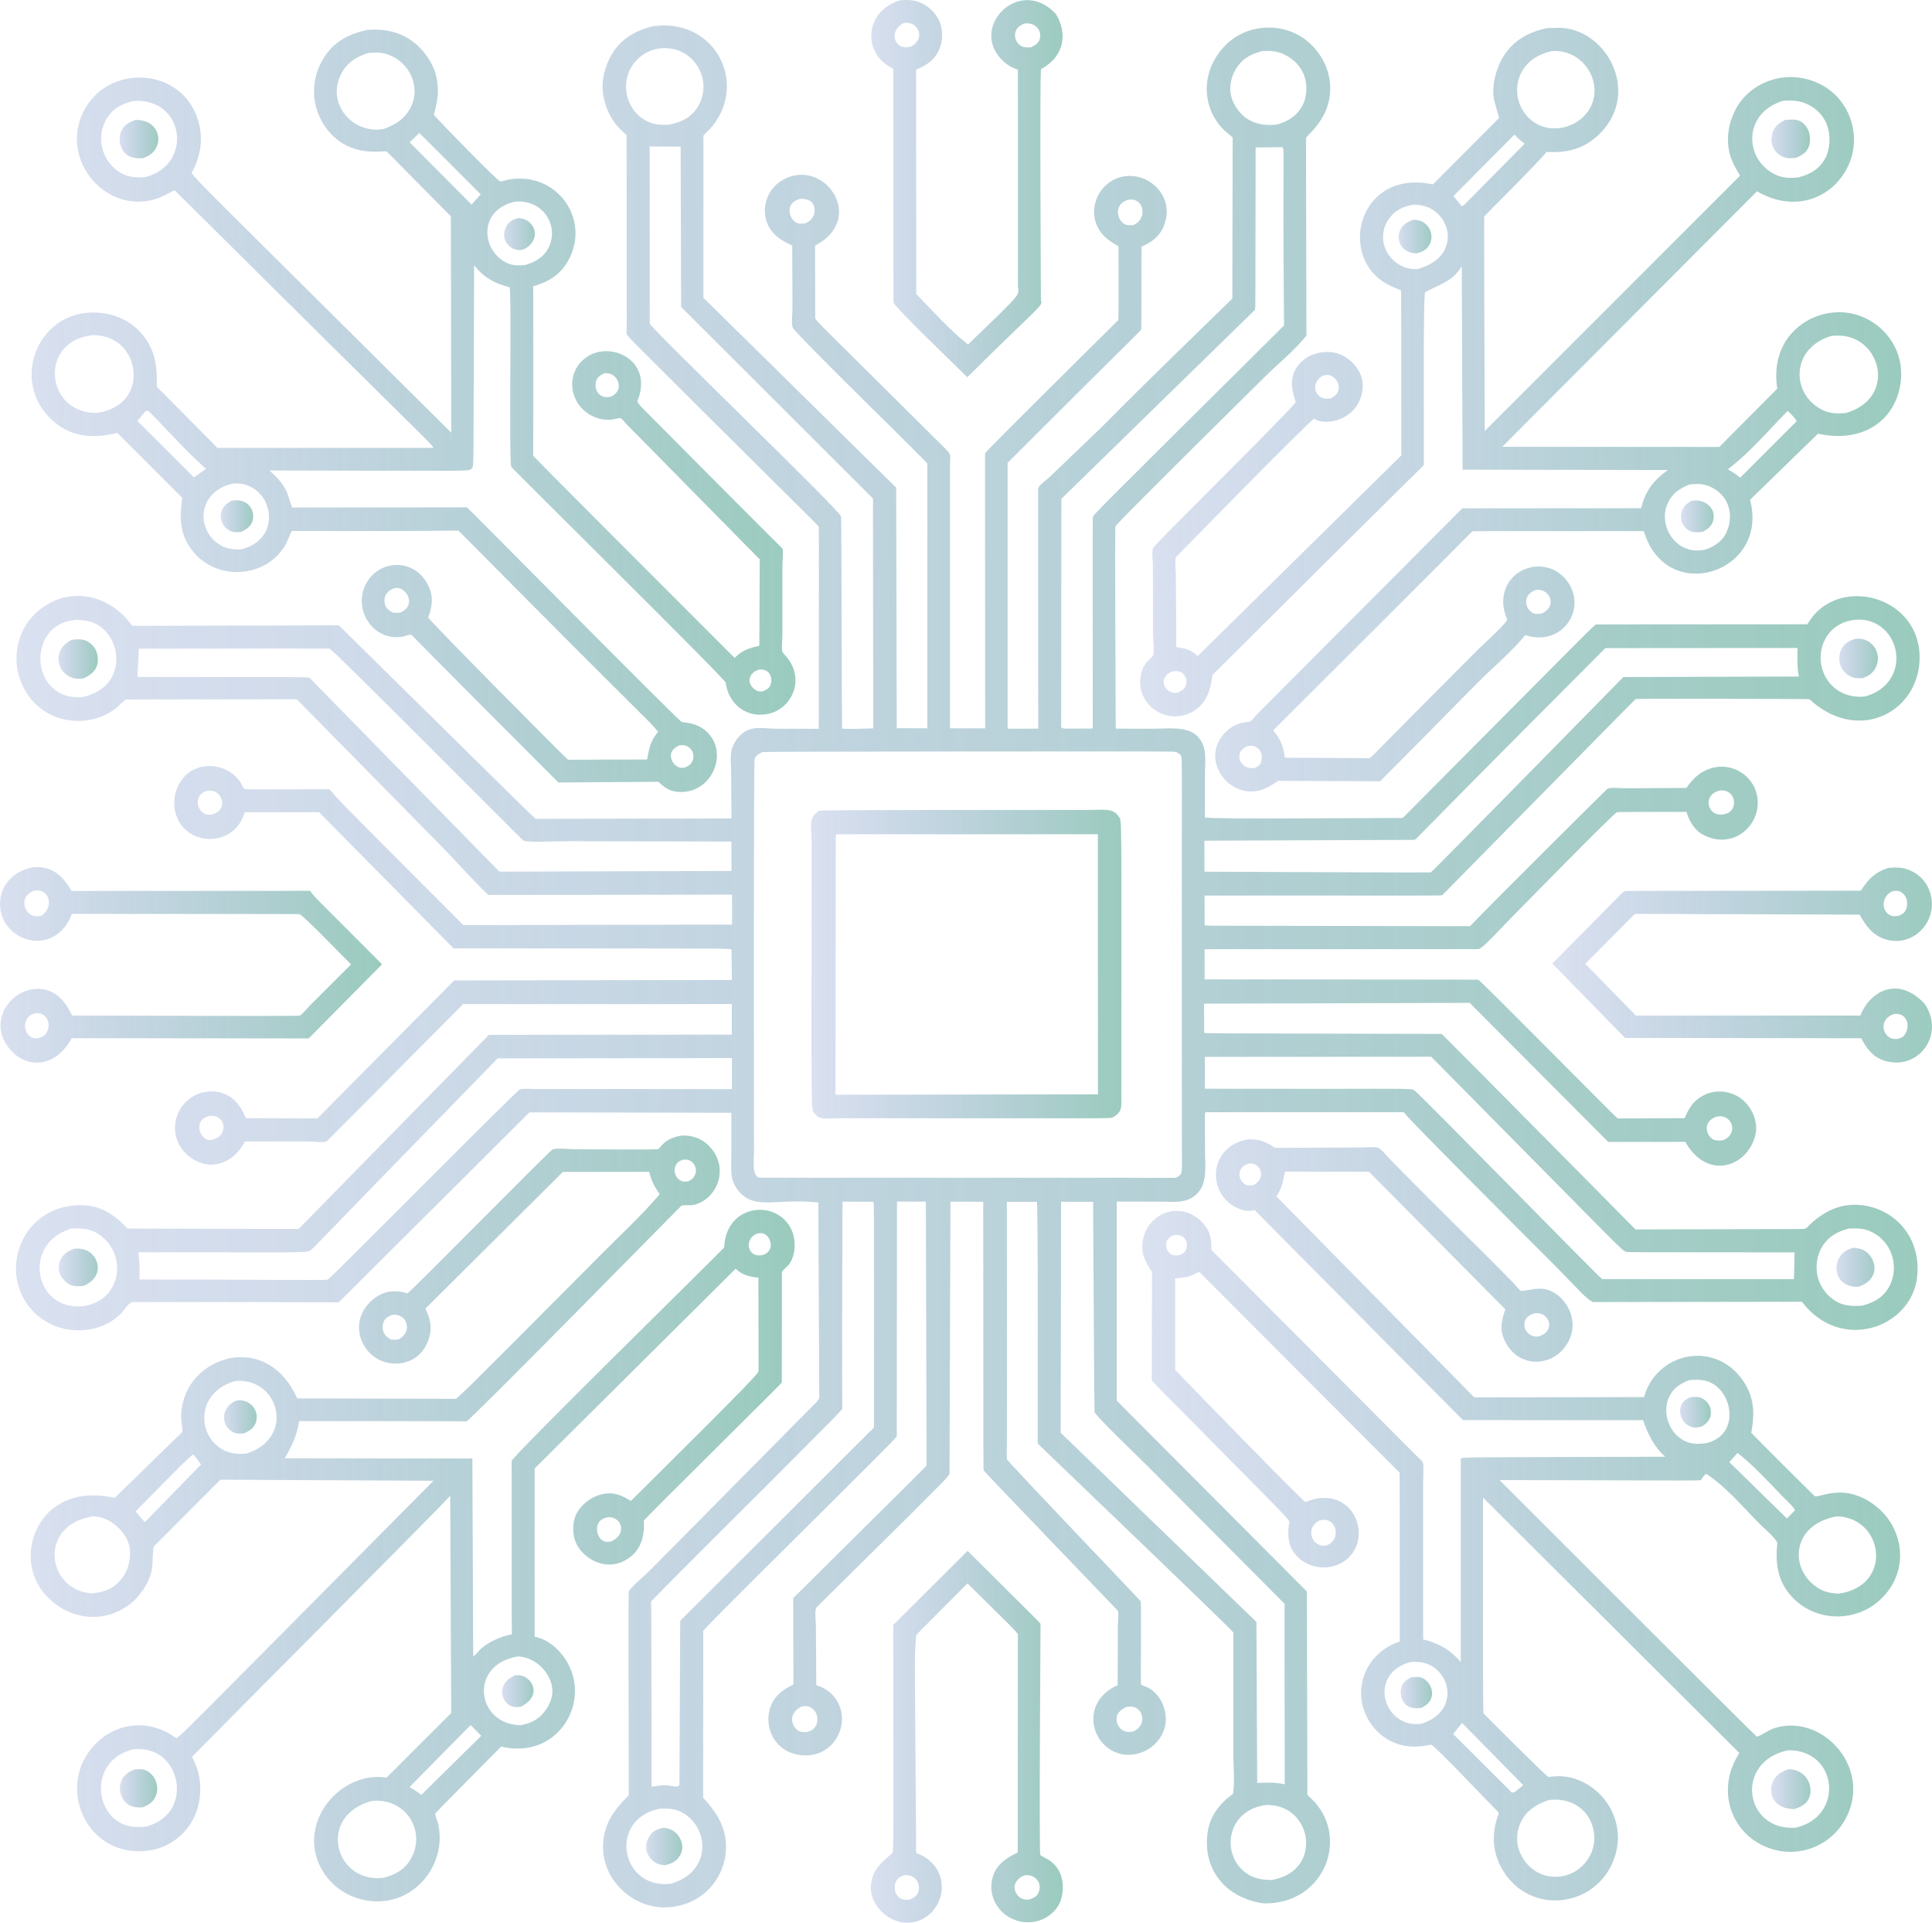<?xml version='1.0' encoding='utf-8'?>

<svg xmlns="http://www.w3.org/2000/svg" version="1.1" viewBox="0 0 5e3 4975.2" fill="url(#myGradient)">  <path d="m2311.9 178.08c0 0.368 0.025 602.76 0.412 604.37 2.794 11.629 132.34 135.96 191.13 193.64 181.62-180.55 198.05-185.57 190.46-198.31-0.072-12.027-3.445-585.97 0.278-599.01 56.986-30.409 71.093-87.704 38.877-141.95-97.781-106.34-237.53 45.49-127.17 129.23 8.456 6.421 18.441 10.779 28.391 14.315 0.271 543.49 0.303 439.45 0.025 555.34-0.128 32.846 23.337 8.965-129.08 155.76-48.604-38.058-90.856-86.534-133.92-130.69l-0.466-580.53c27.746-11.445 49.046-25.459 60.857-54.685 8.536-21.129 8.705-50.649-0.799-71.418-10.064-21.994-30.902-41.561-53.964-49.317-15.572-5.238-30.123-5.294-46.217-4.393-80.071 23.046-96.477 107.08-50.564 155.16 9.27 9.707 20.049 16.257 31.751 22.484zm340.26-117.22c27.255-3.306 45.84 17.839 38.247 41.174-3.707 11.379-12.754 15.75-22.917 20.506-7.092 0.097-15.707 0.778-22.322-2.223-23.097-10.478-28.083-49.41 6.992-59.457zm-315.93 0c33.452-12.032 65.148 35.415 21.275 59.823-5.786 1.194-11.434 1.976-17.369 1.532-23.611-1.766-40.246-39.336-3.905-61.355z"/> <path d="m4812.4 3118c-84.892-7.009-133.27 59.156-139.47 60.867-7.383 2.042 22.617 1.438-440.26 2.387-0.379-0.383-497.61-503.02-501.48-505.85-650.96-1.505-608.98-1.144-614.92-3.002l-0.1-75.258 687.39-2.069 358.55 359.77 199.59-0.144c56.69 101.38 160.71 64.809 180.93-16.759 11.03-44.511-19.752-98.276-68.197-110.44-24.485-6.149-49.706-3.32-71.308 9.876-23.146 14.128-32.883 32.168-43.498 56.053-187.54 0.217-170.8 1.488-173.56 0.203-5.032-2.345-352.29-355.28-360.03-358.14-2.276-0.842 33.096-0.663-708.49-1.221l-0.074-78.087c763.43-0.304 706.85 0.152 710.02-0.64 11.086-2.779 61.134-58.008 72.127-69.07 30.093-30.282 277.43-283.33 285.21-284.86 4.705-0.928 174.48-0.835 179.64-0.844 7.936 24.895 20.964 47.894 44.227 59.805 87.542 44.838 166.37-43.844 132.14-121.86-19.12-43.574-76.058-71.649-130.04-43.77-19.314 9.97-34.094 26.411-46.525 43.924l-156.24 0.918c-11.156 0.035-38.416-3.226-48.281 1.32-0.719 0.332-292.47 289.65-355.34 355.48-729.79-1.425-681.86-0.426-686.87-3.007l-0.268-76.261c650.08 0.095 607.47 0.477 615.25-0.918 533.78-541.51 497.73-505.78 501.16-507.43 3.891-1.87 445.66-0.541 448.75 0.362 1.935 0.566 7.638 6.531 9.4 8.01 125.92 105.76 278.12 20.102 276.16-118.82-2.238-147.82-184.51-203.32-270.64-110.34-7.623 8.223-13.861 17.9-20.104 27.185-582.62 0.53-543.55 0.11-545.75 0.749-7.379 2.137 22.64-26.454-501.27 500.46-61.661-0.074-501.86 3.757-512.14-1.419l0.348-117.6c0.046-33.042 6.373-65.067-19.25-92.226-25.91-27.463-80.911-19.622-115.22-19.687l-96.469-0.139c0.129-46.113-2.829-519.39-0.645-523.84 4.869-9.96 388.28-388.23 388.68-388.63 34.709-34.104 75.104-66.703 105.49-104.59-1.302-526.21-1.346-509.67-0.318-512.26 3.522-8.912 61.888-49.564 62.008-126.98 0.065-43.329-18.992-84.571-49.865-114.36-62.999-60.789-165.38-56.184-222.42 3.292-68.445 71.37-57.274 166.97-1.295 219.59l21.027 18.164-0.858 416.7c-460.33 447.49-196.52 198.06-470.91 459.84-7.131 6.754-27.036 21.275-31.101 29.383-1.078 2.151-0.665-39.35-0.357 623.69l-79.179 0.089-0.01-688.17c375.04-374.8 341.44-337.19 345.29-345.38 1.411-3.003 0.673 6.52 1.24-213.85 26.758-11.1 48.112-27.665 58.52-55.328 32.941-87.561-63.866-157.58-135.87-114.69-43.6 25.966-60.716 85.941-29.299 131.13 11.771 16.922 29.389 27.989 46.991 38.009 0.015 8.321 0.737 182.15-0.412 190.93-25.042 25.017-342.58 338.31-344.8 344.8-0.221 0.645-0.179-33.155 0.179 711.76l-91.015-0.303c-0.178-634.56-0.175-505.31-0.089-675.53-0.245-35.281 7.135-28.901-17.072-52.991-343.21-341.12-320.87-317.25-331.63-332.01l-0.417-188.55c134.88-69.048 23.49-230.34-83.611-169.83-45.884 25.935-58.73 84.228-33.776 125.01 13.404 21.905 35.388 34.372 58.256 44.569l0.705 163.52c0.035 12.203-3.28 37.007 0.134 48.024 4.799 15.493 346.15 346.05 348.69 352.88 0.431 1.161 0.265-32.568 0.139 685l-79.124-0.308-1.429-622.45-498.98-491.31c0.279-446.3-0.177-418.48 0.015-419.01 1.365-3.745 12.546-13.043 15.697-16.469 98.068-106.6 26.313-271.92-121.28-269.16l-23.181 1.556c-43.116 9.982-81.874 30.784-105.88 69.252-21.91 35.106-32.148 78.205-22.714 119.05 15.104 65.405 56.028 88.847 58.634 94.737 0.163 0.367 0.087 144.22 0.323 494.3 0.026 23.882-6.832 15.607 24.257 46.966 206.05 206.61 472.25 468.74 472.75 470.79 0.611 2.497 0.275 230.67 0.01 523.37l-110.16-0.273c-19.88-0.228-45.22-4.218-64.425 0.487-24.854 6.087-45.805 31.726-51.13 55.174-3.96 17.469-1.032 41.537-0.903 59.487l0.62 117.05c-250.48 0.47-506.3 1.192-506.67 1.082-2.233-0.663-56.083-53.894-509.46-500.78l-534.55 1.389c-63.34-87.425-163.23-97.414-232.46-47.344-77.51 56.064-87.136 160.83-33.12 232.25 54.009 71.425 157.16 79.439 223.23 28.351l24.91-22.754 443.02-0.581c201.97 204.76 116.43 117.93 380.04 385.79 15.816 16.243 109.77 118.51 117.1 120.55 1.07 0.298 629.14-0.714 629.53-0.715l0.075 77.427-695.59 1.34c-329.44-330.42-267.37-267.63-331.91-334.48-2.749-2.987-12.238-15.87-15.295-16.982-2.65-0.967-215.91 1.689-219.22-0.531-2.814-1.886-8.972-15.419-11.493-19.052-33.904-48.884-104.62-52.414-140.68-16.595-40.963 40.672-38.978 108.1 2.322 143.03 48.785 41.254 131.21 23.26 150.34-47.502l193.01 0.104c2.502 2.996-24.104-24.099 347.62 352.14 761.86 0.667 702.89-0.199 719.51 3.156l0.745 78.678-718.45 1.176-354.1 356.97-185.23-0.531c-11.732-28.974-27.495-51.563-56.926-63.572-20.67-8.427-49.061-7.067-69.214 1.811-49.344 21.723-72.373 80.508-46.659 129.85 12.079 23.181 36.902 42.778 61.949 49.478 38.457 10.28 83.665-8.959 108.58-57.239l159.55-0.129c13.553 0.045 39.408 3.717 51.815 0.193 0.367-0.104 224.04-225.49 353.27-355.52l695.38-0.079-0.035 79.114-628.59 0.432-492.6 502.43-442.63-1.117c-30.846-33.185-66.377-58.515-113.58-60.292-163.53-6.158-226.05 179.35-129.03 276.45 64.154 64.197 170.26 60.213 225.05 4.273 7.351-7.504 21.36-30.019 30.545-30.272 563.01 0.033 530.84 1.138 532.82 0.586 2.184-0.609-32.494 33.258 494.25-491.41l522.76 1.032-0.129 111.14c0.07 37.552-5.723 65.947 23.186 96.285 40.974 43.02 93.94 13.934 201.89 24.64 2.092 453.42 1.762 361.25 1.901 473.36 0 41.62 7.036 29.401-23.771 60.525l-413.91 418.12c-10.168 10.377-52.058 45.682-55.17 55.225-0.623 1.917 0.027 349.76 0.223 527.04-38.768 38.237-66.187 75.537-66.47 132.5-0.449 88.832 78.165 158.66 160.46 157.41 95.253-1.506 159.97-76.697 157.68-161.58-1.345-50.108-26.367-86.539-59.046-122.25 0.068-138.65 0.039-431.06 0.189-431.5 3.462-10.309 497.95-494.33 500.89-503.53 0.137-0.427 0.595-607.24 0.596-607.65l74.698 0.184c1.851 731.65 2.212 680.96 1.31 682.82-1.802 3.719 16.656-15.312-344.52 343.15l0.382 223.78c-26.411 12.362-47.612 27.533-58.504 55.75-18.143 46.987 3.759 105.78 57.383 122.49 59.807 18.629 111.51-14.753 124.37-67.989 10.635-44.012-12.401-93.702-63.993-108.74l-0.958-150.89c-0.065-11.985-3.191-36.808 0.278-47.735 0.953-3.005-9.741 8.26 238.25-236.97 98.87-99.202 98.348-97.809 107.43-111.08-0.289-3.874-0.379 50.907 2.238-704.54l84.797 0.377c0.563 743.66-0.191 691.86 1.901 695.86 2.43 4.634 346.68 362.37 346.69 362.38 2.873 7.235-0.149 31.741-0.189 40.44l-0.491 152.17c-94.063 41.803-72.788 150.54-0.417 175.57 47.024 16.256 107.94-10.652 122.62-67.76 8.945-34.825-7.127-80.711-41.84-100.58-3.538-2.025-18.422-7.082-19.95-9.166-0.957-1.302 1.21-211.41-0.7-215.18-1.434-2.822-342.72-358.96-346.49-367.88-0.633-1.5 0.96 43.962 0.025-665.66l77.695-0.059c3.875 16.025 1.427 623.65 2.342 625.38 1.331 2.516 503.55 482.11 506.16 489.11 0.139 0.371-0.041 193.3-0.055 315.58 0.015 32.654 4.104 70.42-1.082 102.15-31.741 22.208-57.507 54.416-64.45 93.526-16.906 95.199 40.3 175.25 144.17 189.62 159.17 2.911 223.62-173.77 124.35-269.95l-11.334-10.61-1.38-526.52-492.01-493.81-0.015-515.12 112.79 0.184c38.208 0 68.623 5.716 95.59-21.28 26.456-26.471 20.208-69.552 20.173-103.75-0.232-105.57-1.574-99.361 1.29-106.42l512.79-0.129c14.753 20.925 314.16 319.49 387.94 393.37 81.556 83.687 84.821 89.187 101.78 97.977l540.77-0.744c101.05 132.92 282.61 67.097 298.09-62.564 12.372-104.04-58.653-180.47-148.96-187.91zm-370.66-228.45c5.568-0.819 11.473-1.782 17.017-0.372 30.003 7.612 34.45 48.526 0.377 61.259-6.839 1.126-15.618 1.255-22.332-0.735-17.935-5.329-35.677-44.808 4.938-60.152zm6.987-843.65c33.502-5.685 45.804 26.421 35.22 45.999-5.107 9.454-12.393 12.665-22.332 15.275-6.725 0.63-14.963 1.007-21.345-1.613-22.743-9.325-29.416-48.444 8.457-59.661zm280.27-401.09c27.452-40.835 84.579-51.706 124.11-31.92 76.779 38.45 77.553 162.46-27.746 189.57-97.282 8.246-140.24-92.343-96.359-157.65zm-1068.6 528.44c15.107-10.846-57.758 57.027 494.25-496.18l497.38-0.343c-0.113 25.027-1.69 49.944 3.548 73.919-486.72 1.725-452.35 0.688-454.78 1.712-0.367 0.155-493.63 503.56-498.05 505.09-2.188 0.76-381.92-1.027-585.66-1.812l-0.134-80.181 543.44-2.204zm-764.26-1638c4.307-9.797 12.024-13.841 21.428-17.831 5.841-0.973 11.677-1.851 17.503-0.268 28.166 7.648 30.432 52.292-1.98 65.234-5.424 0.511-12.015 0.987-17.369-0.427-16.392-4.332-28.261-26.956-19.583-46.708zm-814.14 43.11c-5.717 0.407-11.995 1.012-17.523-0.819-15.497-5.144-26.427-27.41-18.481-45.075 5.062-11.256 14.759-14.198 25.483-18.481 14.632 1.126 28.782 2.737 34.232 17.082 6.732 17.741-0.196 39.545-23.712 47.294zm-1869.4 1225.7c-28.256 0.754-50.346-2.402-73.082-21.111-45.372-37.324-44.303-108.82-10.187-147.59 18.906-21.493 41.721-29.026 69.245-31.339 19.664 1.032 36.51 2.878 53.977 12.789 64.493 36.604 77.058 161.99-39.952 187.25zm1079.7 451.43-491.21-501.66c-14.271-2.11 18.387-1.667-445.42-2.238l3.849-73c251.52-0.427 492.48-0.554 493.12-0.352 11.397 3.632 495.07 492.56 502.21 497.08 8.188 5.181 94.677 1.335 109.64 1.315l428.44 0.993 0.199 76.042-600.83 1.826zm-743.69-147.81c-6.308 0.903-14.352 0.635-20.069-2.521-21.526-11.896-26.223-50.444 8.809-59.229 5.96-0.203 13.146-0.01 18.66 2.417 22.431 9.876 30.914 49.662-7.399 59.333zm26.079 823.72c-5.315 10.337-13.632 14.01-24.104 17.727-5.494 1.117-11.672 1.34-16.863-1.236-13.46-6.68-23.711-27.192-14.173-45.463 5.31-10.164 15.052-12.923 25.414-15.334 29.128-0.406 39.816 24.695 29.726 44.306zm-287.99 406.05c-40.856 62.01-153.21 59.965-179.2-24.813-7.805-24.193-6.351-52.639 4.956-75.586 15.351-31.146 39.898-47.19 71.673-58.023 23.818-0.755 46.443-0.784 67.527 12.247 53.689 33.176 65.669 99.693 35.039 146.17zm1100.6-519.35c-10.868 0.099-32.599-2.154-42.019 1.017-8.908 2.995-487.54 487.29-497.12 492.06-4.92 2.446-231.93-0.688-487.2-0.203 0.555-28.126 0.695-45.15-2.959-70.365 469.48-0.75 435.23 3.663 449.98-9.171 12.746-11.082-53.363 54.346 479.94-492.72 564.22-0.607 437.89-0.382 606.29-0.923l0.07 80.459c-438.7-0.363-318.67-0.351-506.98-0.159zm725.11 1645.7c-4.873 10.381-12.397 14.486-22.893 17.761-19.421 2.443-29.032-4.282-35.279-16.014-9.613-18.078-3.451-38.666 21.22-49.949 6.109-1.166 10.402-1.697 16.585 0.219 20.93 6.5 28.37 30.933 20.367 47.984zm802.11-46.957c6.695-0.521 14.253-1.414 20.764 0.591 24.989 7.711 31.374 48.027-2.114 62.758-15.364 2.997-27.409 1.795-37.22-11.935-5.464-7.647-7.479-17.434-5.583-26.605 2.516-12.198 14.183-19.339 24.153-24.808zm272.55-4165c-7.082-23.366-1.851-50.217 10.099-70.918 16.774-29.052 38.679-40.669 69.795-48.918 19.975-0.7 35.369-0.553 54.128 7.786 25.111 11.167 45.864 31.086 54.768 57.509 7.99 23.715 6.695 54.504-5.444 76.492-15.012 27.192-37.82 40.961-67.139 48.773-24.471 2.289-47.552 0.118-69.562-11.562-21.97-11.66-39.508-35.606-46.644-59.162zm-440.25 1039 501.03-489.1c1.581-11.843 0.83 23.608 1.702-420.22 73.568-0.703 64.027-0.564 69.08-0.774 6.623 8.637 0.342-12.319 4.397 461.53-511.47 507.51-490.93 487.27-493.76 494.94-1.973 5.347-1.417-39.893-1.305 547.91-79.886 0.162-74.195 1.494-81.641-3.037l0.491-591.25zm-1109.2-1123c49.511-70.466 159.91-52.249 180.59 35.049 6.144 25.954 0.422 55.022-14.491 76.957-17.573 25.843-42.227 36.727-71.641 42.684-25.066 1.617-45.651-0.268-67.363-14.356-46.693-30.29-58.219-96.036-27.096-140.33zm43.914 669.65c-0.154-0.369-0.111-426.44-0.119-458.29l80.102 0.234 1.176 414.84 496.6 495.82 0.576 594.67c-21.872 0.731-77.373 2.546-80.251 0.228-1.647-1.234-1.148-543.08-3.251-549.17-6.352-18.412-488.35-482.88-494.83-498.34zm54.768 4037c-130.1 15.261-163.03-165.96-30.272-194.05 22.237-1.27 41.244-0.526 61.353 10.719 67.171 37.595 76.529 151.84-31.081 183.33zm525.65-1180.7-501.63 500.21-1.936 425.02c-1.722 1.23-3.092 3.266-5.161 3.687-6.635 1.35-21.126-2.69-28.808-2.942-12.938-0.417-25.309 1.553-38.034 3.667-0.621-430.24-0.444-344.38-0.814-451.4-0.132-32.252-4.42-24.181 9.871-38.862 98.788-101.07 481.87-479.74 483.95-486.85 1.645-5.644-1.373 41.582 1.057-536.83l79.705 0.189c2.366 9.368 1.3-35.592 1.806 584.12zm1028.6 1170.9c-24.327-0.317-46.997-3.588-67.045-18.888-65.606-50.085-47.622-162.89 53.82-175.14 121.01-2.516 147.73 172.64 13.226 194.02zm-322.74-1073.1 356.58 358.4 0.457 467.15c-24.446-5.588-46.5-4.61-71.229-3.548l-1.97-416.59-506.59-489.56 1.062-597.63 82.822 0.06c0.631 101.3 3.1 541.97 3.752 543.88 3.966 11.613 117.68 120.3 135.12 137.85zm90.886-865.45c0.186 102.49 0.926 100.16-2.065 111.01-5.593 6.293-6.571 8.034-14.888 10.56l-1076.3-0.283c-20.492-3.074-14.062-49.43-14.109-68.574-9e-4 -0.613-1.498-998.96 1.702-1016.3 5.503-8.898 11.101-11.821 20.257-16.58 27.14-1.524 1047.3-1.922 1061.6-1.087 10.675 0.62 13.161 2.501 20.942 9.131 5.053 16.009 1.693-60.285 2.834 972.1zm1584 383.88-496.24-0.094c-11.789-7.875-475.69-483.33-486.58-488.79-12.403-6.216-10.423-2.709-541.78-3.881l0.203-82.435 585.7-0.362c509.05 514.76 492.18 500.45 504.14 504.38 6.357 2.084-30.1 1.282 436.27 1.896l-1.711 69.288zm245.47 21.25c-15.602 27.126-39.925 39.612-68.936 47.314-24.084 1.608-46.699 1.469-68.157-11.598-53.941-32.834-61.416-98.582-35.076-141.37 16.565-26.912 40.163-39.225 69.591-46.778 22.565-0.66 40.679-0.541 61.274 10.516 56.352 30.247 66.925 97.36 41.304 141.92z"/> <path d="m3373.6 931.46c-36.227 30.665-35.297 65.078-20.118 109.25-39.132 47.609-367.72 369.42-369.93 377.99-2.879 11.37 0.074 32.247 0.099 44.425l0.422 179.88c0.04 15.097 3.583 38.649 0.397 52.589-0.71 3.107-14.913 15.464-17.796 19.076-7.821 9.802-10.648 17.931-13.484 28.972-19.131 82.37 75.64 143.15 144.66 90.226 27.295-20.923 36.094-54.49 39.865-87.1 586.11-583.66 545.18-539.71 546.96-543.96 1.492-3.59-2.552-437.17 3.613-446.76 1.37-2.145 45.332-20.131 65.026-34.172 12.406-8.848 21.617-20.124 29.692-32.922l2.168 526.37 531.3 0.849c-37.012 26.932-58.157 53.04-69.135 98.935l-462.94 0.278c-547.45 549.17-462.32 463.75-531.87 533.59-4.297 4.397-13.052 16.034-18.153 18.679-2.454 1.275-40.602-1.8-70.281 35.265-54.228 67.737 15.746 161.03 94.092 142.75 17.866-4.164 34.574-14.848 49.522-25.126 244.2 0.806 196.57 0.635 252.59 0.874 15.126-0.042 8.835 2.661 20.188-8.595 37.463-37.28-3.657 4.177 248.42-251.05 39.085-38.624 83.874-76.196 118.65-118.39 91.378 30.904 159.99-62.475 110.87-135.9-48.174-72-158.52-45.377-167.67 39.701-2.179 20.218 2.754 37.528 9.643 56.167-1.841 10.134-65.7 67.884-76.723 78.827-304.99 305.58-259.31 262.58-278.63 279.59l-220-1.092c-3.057-30.734-11.255-46.614-29.88-70.941 543.61-541.6 512.93-513.93 516.51-515.27 0.375-0.14 411.51-0.198 442.37-0.213 58.832 195.65 326.09 106.89 274.92-80.822l175.92-171.21c116.09 25.312 195.06-33.632 212.14-120.93 19.148-97.842-48.492-175.88-128.56-190.8-94.751-17.666-210.99 55.41-188.84 195.11l-150.04 150.89-561.73-0.397 659.28-661.11c92.081 53.975 185.84 22.608 229.74-53.687 45.531-79.127 14.965-181.96-64.748-222.76-89.303-45.711-187.74-4.632-222.97 69.612-18.406 38.792-23.418 82.088-8.452 122.92 5.628 15.364 14.055 29.537 22.69 43.365l-660.97 660.89c-0.133-40.638-1.987-553.48-1.593-554.29 2.817-5.802 127.12-126.17 161.48-167.83 50.034 2.452 91.829-5.965 130.19-40.007 116.25-103.14 32.667-274.22-92.677-281.26l-35.061 0.624c-46.654 9.592-85.75 30.015-112.35 70.78-20.208 30.972-33.21 79.524-25.662 116.11l13.066 45.686-171.22 171.95c-189.4-40.35-244.9 177.65-127.82 252.63 18.559 11.881 44.424 20.881 45.076 21.841 0.531 0.793 0.533 128.61 0.804 426.76l-526.76 519.07c-18.308-15.884-30.837-19.832-55.671-22.798l-0.968-188.21c-0.04-8.491-3.062-37.706-0.199-44.272 0.16-0.367 346.58-354.92 357.82-358.4 31.139 18.755 92.594 3.473 115.39-42.197 6-12.018 7.843-21.03 9.801-32.873 7.28-49.086-37.388-92.999-80.027-97.436-24.749-2.57-53.344 4.075-72.455 20.253zm577.69 616.26c3.702-10.848 11.181-15.513 20.977-20.392 4.497-0.819 8.764-1.747 13.335-0.923 28.95 5.225 40.76 43.323 6.327 60.475-6.377 1.682-14.679 2.948-21.121 0.893-13.916-4.438-25.539-22.408-19.518-40.053zm-688.93 427.49c-3.96 7.251-9.225 9.31-16.545 12.149-16.772 1.12-25.69-1.013-37.612-20.243-2.676-16.16 0.013-25.617 17.821-35.329 6.689-1.921 11.95-2.928 18.823-1.008 7.121 1.99 14.972 8.595 18.024 15.394 3.409 7.608 3.568 21.563-0.511 29.036zm1477.9-1106.2c22.709-1.663 43.17-0.253 63.978 10.262 71.456 36.104 87.243 156.1-27.85 189.72-23.29 1.499-41.642 1.514-62.873-9.722-79.325-41.983-78.454-159.55 26.744-190.26zm-113.57 193.97c7.538 8.045 18.223 17.077 23.027 26.967l-146.22 146.14c-9.896-8.699-20.61-15.082-31.88-21.766 56.346-42.564 105.61-100.98 155.08-151.35zm-254.72 190.75c16.808-2.074 33.215-2.337 49.214 3.712 49.113 18.563 69.384 70.623 47.045 119.79-10.5 23.116-30.276 36.188-53.477 44.505-76.812 18.606-125.07-61.356-98.955-119.06 11.657-25.756 30.888-38.694 56.172-48.951zm241.54-992.63c22.898-2.144 44.257-1.2 65.264 9.1 24.347 11.936 42.629 31.567 50.986 57.554 8.347 25.965 6.337 60.251-7.176 84.054-14.928 26.3-39.607 39.978-67.869 47.06-20.387 2.377-40.128 2.233-59.085-6.591-81.5-37.911-86.472-158.46 17.88-191.18zm-597.09-128.89c85.702-5.962 139.47 90.518 93.164 156.01-31.005 43.87-90.153 54.217-129.31 34.134-77.485-39.742-76.753-166.12 36.143-190.15zm-96.802 216c9.299 10.361 16.66 16.558 26.163 23.654l-156.57 158.47-6.243 3.32-21.444-26.367 158.09-159.08zm-325.53 218.77c15.94-23.498 37.656-32.857 64.782-37.532 15.181 0.59 29.925 2.794 43.502 10.089 59.869 32.162 69.336 129.54-34.436 156.71-62.075 4.51-115.71-67.565-73.849-129.27zm-524.8 1205.9c-3.35 9.886-10.734 14.153-19.503 18.773-31.618 9.269-58.06-34.878-18.039-53.363 29.326-8.777 43.633 16.588 37.542 34.59zm394.61-763.63c-3.037 11.36-9.771 15.891-19.528 21.483-14.532 2.233-27.693 0.402-35.612-11.925-11.231-17.501-3.334-36.294 15.161-47.244 5.221-0.933 10.908-2.209 16.158-0.893 16.718 4.177 28.133 22.432 23.821 38.579z"/> <path d="m132.15 1084.7c48.978 46.698 107.48 51.269 171.49 35.503l168.04 168.05c-7.479 50.009-7.141 92.201 24.525 134.57 61.546 82.344 193.24 74.849 243.72-14.64 1.776-3.151 14.193-33.672 14.918-34.123 1.118-0.695 159.31 1.56 431.69-1.097 531.36 536.17 492.88 490.58 516.47 520.78-19.085 22.772-23.054 41.148-28.188 71.601-217.97-0.084-201.71 1.61-205.26-0.079-4.464-2.123-351.45-352.08-361.58-367.56 9.464-23.032 13.667-49.607 4.293-73.556-34.435-88.047-143.83-77.708-170.76-0.436-22.615 64.91 30.241 136.8 101.8 123.47 3.429-0.635 18.56-5.791 20.714-5.156 1.057 0.313 6.183 7.834 381.07 382.77l259.19-1.846c17.583 17.538 31.93 26.168 57.701 26.391 83.003 0.735 124.44-104.12 66.187-156.67-27.757-25.044-57.624-21.857-64.097-24.669-9.853-4.277-552.34-553.6-555.66-555.17-0.37-0.175-122.73 0.452-451.92 0.452-2.471-1.975-11.24-33.488-13.975-39.552-10.456-23.205-26.441-39.786-45.403-56.296 548.05 1.323 508.85 1.742 521.3-2.943 9.883-12.647 5.813 44.602 8.511-528.13 24.768 31.409 53.065 47.413 91.615 56.897 6.259 1.532-2.092 450.97 4.72 464.85 2.513 5.12 553.73 548.78 554.91 558.42 6.264 51.073 48.565 90.869 105.52 81.541 62.654-10.258 102.03-86.173 52.758-147.38-2.68-3.325-10.094-10.288-11.484-14.014-3.077-8.223-0.065-32.178-0.085-41.726l-0.015-181.93c0.03-7.082 2.794-38.441 0.213-43.502-0.244-0.48 14.382 15.582-351.53-352.6-4.938-4.953-25.716-24.689-23.736-29.557 40.057-98.526-57.103-150.56-120.07-119.95-47.78 23.218-61.002 77.796-38.063 119.7 18.69 34.134 55.21 50.995 86.692 49.14 4.893-0.288 25.468-5.385 28.143-4.005 4.049 2.095 11.246 11.553 14.853 15.256 55.255 56.051-16.189-16.455 344.82 349.97l-1.007 223.53c-25.98 5.916-44.699 11.627-63.949 31.428-540.19-540.17-519.46-520.62-520.85-523.02-1.103-1.912 0.541 19.064-0.288-438.63 40.748-12.153 69.785-29.156 90.881-67.328 59.216-107.15-32.275-233.84-158.88-207.92-3.389 0.695-14.774 4.501-17.493 4.015-7.628-1.355-154.32-152.47-171.9-172.15 12.704-45.668 12.009-64.754 7.92-91.957-6.173-38.269-34.287-78.585-65.889-100.6-34.649-24.138-73.412-30.815-114.87-27.268-45.686 9.974-83.889 28.777-110.14 69.448-54.701 84.772-20.203 183.74 48.584 224.85 50.577 30.229 105.42 17.883 111.32 19.939 3.326 1.158-12.714-13.187 167.13 167.74l0.958 559.96c-679.43-674.99-648.51-642.16-671.81-671.82 23.181-43.684 31.096-87.123 16.898-135.52-40.772-138.99-233.83-149.66-296.96-23.076-63.705 127.73 64.129 273.43 197.6 222.32l38.554-19.061c711.49 706.64 648.33 639.34 670.32 666.53l-559.47 0.208-156.88-158.23c0.731-57.244-4.639-103.13-47.196-145.75-32.106-32.158-74.843-46.758-119.69-46.455-142.6 0.951-211.34 176.47-106.92 276.04zm902.8 500.81c-5.811 0.491-11.548 0.069-17.369-0.164-7.191-3.752-13.742-7.042-18.029-14.223-5.131-8.595-5.91-18.863-2.65-28.342 3.548-10.297 12.938-16.53 22.486-20.446 6.362-1.132 10.685-1.667 16.823 0.829 23.721 9.644 35.906 47.62-1.261 62.346zm701.79 364.68c2.576-10.392 10.808-16.263 19.742-20.922 5.32-0.874 10.168-1.792 15.503-0.506 15.709 3.77 27.534 20.078 20.694 39.165-4.67 12.989-19.724 20.231-30.55 18.853-16.249-2.052-29.018-21.984-25.389-36.59zm-154.72-924.12c-30.545 8.072-46.405-17.28-38.962-40.694 3.082-9.702 11.206-14.774 19.84-18.858 31.045-7.902 58.607 39.93 19.121 59.552zm359.76 725.09c4.184-9.742 11.141-14.099 20.59-17.915 26.929-5.62 38.702 18.156 32.014 37.845-3.32 9.786-10.183 13.206-19.017 17.508-4.799 0.476-9.563 1.186-14.268-0.407-11.432-3.869-26.729-19.771-19.32-37.031zm-608.3-1229.5c76.916-5.511 114.84 68.051 84.643 122.25-12.982 23.295-34.356 34.341-58.778 41.84-20.004 1.905-35.8 1.787-53.939-8.675-59.389-34.265-66.67-134.77 28.074-155.42zm-339.98-188.06c-81.939 14.933-150.25-67.243-110.33-142.64 15.697-29.656 39.061-44.201 70.102-53.87 18.838-2.038 36.475-1.827 54.301 5.23 54.361 21.516 78.624 82.325 58.152 129.4-14.461 33.232-39.518 49.81-72.221 61.885zm66.708 34.61 25.066-24.147 158.71 158.64-23.498 26.788-160.27-161.28zm-685.89 90.418c-21.185 0.883-39.629 0.556-58.955-9.697-47.811-25.358-71.508-89.836-38.309-143.2 16.901-27.164 39.51-37.663 69.478-44.663 133.67-6.939 153.01 167.77 27.785 197.56zm230.16 792.44c99.301-6.828 135.77 142.17 18.853 170.76-18.094 0.307-36.624-1.449-52.549-10.868-65.935-38.976-60.056-140.83 33.696-159.89zm-227.51-187.82c1.99 0 4.086-0.636 5.973 0 7.741 2.608 93.039 100.62 150.45 149.78-31.553 22.408-27.625 19.965-31.93 21.846l-145.82-145.49 21.323-26.128zm-215.45-155.79c20.229-26.331 47.581-36.232 79.164-40.545 23.902 0.953 43.457 5.36 63.355 19.389 62.408 43.994 63.682 166.18-54.388 182.3-99.358-0.177-132.8-102.99-88.132-161.15z"/> <path d="m349.31 310.6c-16.137 6.54-28.474 12.564-35.844 29.409-7.929 18.124-5.2 55.732 27.026 66.612 10.109 3.413 19.84 3.219 30.368 2.744 16.158-6.694 28.94-14.754 35.611-32.005 11.566-29.912-8.164-69.347-57.161-66.76z"/> <path d="m4621.6 408.08c8.436 2.199 18.5 0.973 27.121 0.224 14.943-7.001 27.448-13.784 32.977-30.403 4.253-12.788 3.132-32.308-3.41-44.096-14.464-26.055-33.487-26.055-59.283-23.163-14.779 8.103-26.55 16.161-31.81 33.088-9.458 30.463 6.421 57.06 34.406 64.35z"/> <path d="m1350.1 646.75c13.563-4.045 23.632-12.387 30.083-25.111 13.971-27.554-10.322-58.571-40.341-57.07-12.883 3.697-22.128 8.521-29.012 20.51-19.682 34.278 9.817 65.751 39.269 61.671z"/> <path d="m3698.6 634.54c13.047-21.756 3.656-49.645-17.553-60.847-7.444-3.932-15.31-4.109-23.389-5.31-14.943 5.97-27.369 11.855-34.312 27.607-9.738 22.07 0.066 47.147 23.717 56.311 6.089 2.357 12.744 2.843 19.195 3.385 14.347-4.174 24.371-7.856 32.342-21.146z"/> <path d="m606.92 1377c5.897 0.652 11.841-0.343 18.56-0.873 11.727-6.645 22.927-13.121 27.543-26.63 7.377-21.581-4.125-49-31.215-54.177-7.533-1.444-15.116-0.66-22.64 0.352-12.317 6.844-22.258 14.397-26.178 28.625-7.108 25.813 11.654 50.262 33.93 52.703z"/> <path d="m4407.2 1375.9c12.049-6.625 21.81-13.488 25.949-27.23 7.88-26.183-9.312-46.454-32.559-52.475-7.33-1.901-14.943-1.216-22.406-0.68-12.739 7.444-22.536 14.828-26.288 29.835-2.59 10.362-1.826 24.218 4.362 33.245 15.948 23.25 35.029 18.901 50.942 17.305z"/> <path d="m4793 1752.2c8.243 3.186 18.987 3.037 27.716 2.501 16.113-6.139 26.857-12.719 34.376-28.838 11.252-24.123 3.05-56.678-26.556-69.452-8.962-3.871-17.607-4-27.18-3.523-15.161 5.151-27.384 10.977-35.121 25.831-14.604 28.008-2.793 62.06 26.764 73.482z"/> <path d="m214.22 1655.3c-9.501-1.831-19.566-0.918-29.067 0.392-14.481 8.491-26.7 17.806-31.547 34.639-8.348 28.982 9.078 58.339 38.539 64.931 8.382 1.876 15.926 1.176 24.329-0.06 16.217-7.612 29.089-16.148 34.957-34.024 4.053-12.342 1.249-31.558-5.471-42.689-6.794-11.25-18.687-20.674-31.742-23.191z"/> <path d="m2895.4 2113.3c-14.858-23.413-36.3-17.375-89.025-17.424-87.53-0.027-676.42-0.883-686.82 2.193-28.189 18.062-18.95 39.643-18.987 78.99-0.48 737.76-2.35 690.3 7.32 703.86 12.715 17.827 26.607 12.617 71.73 12.63 738.32 0.179 689.09 1.315 701.43-2.72 24.121-14.772 20.875-26.007 20.903-52.738 0.357-766.22 1.539-712.04-6.551-724.79zm-733.17 719.48 0.749-673.9 678.32-0.189 0.184 673.03-679.26 1.062z"/> <path d="m185.7 2686.5 613.24 0.551 189.78-191.74c-178.61-179.89-169.34-167.32-186-190.21l-617.79 0.333c-23.469-40.836-50.653-64.071-96.953-61.616-99.87 16.869-113.05 126.32-47.952 172.41 49.545 35.082 120.69 19.983 145.79-51.438 631.85 0.564 587.59 0.191 589.38 0.829 11.523 4.084 115.34 112.64 133.31 129.89l-107.78 107.69c-4.61 4.66-20.506 23.746-24.982 24.952-6.418 1.727-588.72-0.421-589.1-0.422-14.294-28.937-30.03-53.189-61.97-64.588-23.468-8.372-48.956-4.561-70.923 6.56-19.314 9.781-31.696 24.774-42.942 42.709-10.551 25.835-13.808 48.013-2.862 73.79 31.315 73.758 125.56 94.835 177.76 0.307zm-78.766-317.04c-33.286 9.425-49.016-23.589-42.643-42.247 3.441-10.074 10.384-15.592 19.246-20.783 42.616-13.906 59.629 39.909 23.397 63.03zm-37.243 267.27c5.707-9.568 12.62-12.476 22.989-15.171 27.709-1.994 41.193 26.74 28.235 49.815-5.383 9.582-13.832 12.828-23.906 15.682-5.442-0.129-11.219-0.347-16.076-3.106-13.406-7.628-22.174-28.872-11.242-47.22z"/> <path d="m4981.1 2597.7c-69.577-75.013-142.74-31.536-166.38 30.173l-581.18 0.01-130.75-133.91 128.18-129.22 581.79 1.955c15.697 28.977 34.769 54.594 68.067 64.291 80.832 23.525 149.14-65.695 105.18-141.59-12.357-21.3-34.044-36.52-57.815-42.247-13.349-3.221-28.724-2.685-42.277-1.102-33.666 11.181-51.552 29.091-69.943 58.683-653.58 0.839-607.71 0.25-610.13 1.216-8.797 3.519 5.668-7.79-188.48 187.29l188.31 192.58 611.27 0.74c13.35 26.461 30.451 49.03 60.118 58.147 88.262 27.134 157.79-67.96 104.02-147.01zm-84.638-291.22c6.734-1.995 12.386-1.286 19.23-0.631 7.126 4.203 12.456 7.891 16.228 15.518 4.863 9.851 4.913 21.478 0.992 31.632-3.623 9.379-10.844 13.379-19.701 16.853-4.675 0.784-10.184 1.196-14.888 0.437-26.863-4.323-34.524-46.799-1.861-63.81zm34.068 369.33c-4.962 8.342-11.851 10.714-20.837 12.789-5.191-0.074-10.179-0.104-15.117-1.921-24.349-8.935-31.124-50.049 6.457-62.594 31.204-5.213 44.786 26.044 29.498 51.726z"/> <path d="m1605.4 4043.3c72.915-27.919 59.435-104.77 61.12-108.67 2.559-5.92 355.43-353.38 356.84-357.21 0.166-0.452-0.033-285.6 0.238-286.1 3.409-6.203 13.508-13.226 18.218-19.414 18.273-24.005 18.615-64.341 6.064-90.866-37.455-79.158-169.63-66.697-173.66 47.026-51.517 52.748-545.73 537.73-550.06 552.22-0.119 0.397 0.188 397.93 0.189 398.35-0.06 58.624 2.27 49.979-3.538 51.22-26.029 5.563-56.534 18.6-76.311 36.813-6.585 6.064-12.436 14.764-19.836 19.538l-2.204-512.08-485.29-0.665c18.158-32.173 31.483-59.453 37.081-96.191 453.76-0.053 432.65 0.765 433.02 0.66 11.009-3.098 554.23-556.93 555.88-557.73 6.005-2.903 23.458-0.526 31.418-2.258 62.258-13.541 95.984-98.679 38.833-154.22-18.138-17.633-41.02-26.589-70.127-25.21-45.787 7.994-52.878 31.068-59.775 34.862-4.327 2.373-197.36 0.313-220.44 0.278-13.017-0.015-41.205-3.678-52.832 0.63-8.12 2.994-371.93 373.75-375.96 372.45-24.719-7.995-48.505-7.861-71.894 4.193-22.595 11.647-41.587 33.641-49.219 57.82-16.218 51.357 18.211 104.77 65.804 116.54 53.472 13.233 102.44-15.318 114.08-73.73 4.551-22.848-2.238-44.822-12.144-65.264l355.77-353.81 223.37-0.343c5.531 23.51 12.996 36.643 27.22 58.088-45.622 53.567-98.3 102.51-148.06 152.32-391.96 393.88-375 376.42-381.58 377.09l-408.44-1.191c-73.058-163.43-251.25-117.98-291.2-4.58-18.962 53.836-2.093 80.767-6.69 92.23-0.149 0.373 8.611-9.161-174.36 169.85-187.48-42.886-259.04 132.86-193.98 231.57 48.906 74.185 147.42 101.79 225.28 49.195 31.563-21.319 58.338-59.433 65.198-97.218 1.921-10.585 1.641-55.1 5.03-58.222l171.94-172.3 551.53 2.67c-688.24 694.01-644.82 650.45-665.54 666.41-124.36-92.031-274.85 19.478-255.37 152.74 12.697 86.817 88.091 152.84 187.23 137.2 80.634-12.719 145.5-90.501 126.7-193.61-3.116-17.082-10.481-33.085-17.915-48.668 190.78-192.86 654.74-658.35 668.12-675.3l2.531 562.16c-37.085 37.025-6.8 6.763-167.41 167.32-85.063-14.257-176.99 55.289-186.76 148.97-8.333 79.94 53.449 163.09 150.83 170.66 112.86 8.883 194.34-100.46 168.93-202.48-1.211-4.854-8.074-21.22-6.838-24.416 0.78-2.019 149.72-152.16 170.5-173.17 149.27 35.553 236.73-119.75 166.2-226.14-18.083-27.282-46.058-51.722-79.492-58.142l-0.035-435.28 520.17-516.91c18.31 16.69 33.157 20.169 58.931 23.146 0.359 260.25 1.298 239.58-0.675 244.36-5.34 12.915-214.34 218.89-329.49 333.52-23.702-15.652-45.408-24.074-74.325-17.582-26.55 5.96-51.472 24.138-64.951 47.909-11.186 19.722-12.496 49.185-5.613 70.306 14.174 43.516 69.286 77.24 117.74 58.678zm143.57-1028.2c3.905-7.985 9.742-10.962 17.726-13.91 23.487-5.093 39.162 17.422 33.051 36.237-3.315 10.218-9.067 14.158-17.93 19.131-5.538 0.978-11.394 1.96-16.828-0.055-15.054-5.586-24.326-24.407-16.019-41.403zm-716.51 450.35c-6.605 1.851-13.081 1.275-19.85 1.047-18.964-8.809-26.1-26.296-20.684-43.616 3.27-10.461 11.062-15.325 20.471-19.711 40.024-8.621 57.536 41.456 20.064 62.281zm-720.18 622.75c-20.446 24.202-43.894 32.019-74.463 34.838-116.58-7.526-141.27-176.09 2.425-199.2 43.085-0.902 91.89 41.975 95.844 85.149 2.692 29.398-4.575 56.445-23.806 79.209zm62.496-149.27-23.85-27.965c118.44-120.26 127.48-130.07 148.94-147.5 7.766 8.025 13.98 16.997 20.471 26.044l-145.56 149.42zm263.19-177.79c-119.7 15.658-157.69-151.65-28.888-187.7 114.66-9.341 155.39 148.49 28.888 187.7zm-260.99 965.66c-21.69 1.767-42.542 1.533-62.406-8.362-75.974-37.842-75.456-168.64 31.95-192.12 20.696-1.082 37.837 0.407 56.928 9.657 70.032 33.95 83.517 162.33-26.472 190.82zm687 82.072c-16.004 28.942-40.684 42.039-71.393 50.157-125.74 15.546-173.38-158.96-31.409-198.66 85.235-10.394 143.52 74.859 102.8 148.5zm26.451-164.38c-9.965-7.742-19.662-14.015-30.649-20.158l158.25-160.52 27.364 27.87-154.97 152.81zm338.24-279.9c3.702 22.297-3.523 41.885-16.089 60.008-16.739 24.153-37.493 34.347-65.581 39.671-113.9-1.69-135.66-157.02-6.491-178.03 48.993 2.693 82.446 43.909 88.162 78.356zm527.7-1117c-11.197-2.549-22.423-17.156-17.682-33.304 3.33-11.324 9.543-16.605 19.632-21.999 5.419-0.968 11.28-2.312 16.679-0.591 16.147 5.147 23.295 26.762 18.064 39.309-4.059 9.737-10.729 13.518-20.173 16.992-5.498 0.481-11.086 0.828-16.521-0.407zm-393.82 740.19c-16.903-7.714-21.846-32.985-13.325-47.413 7.017-11.878 23.034-15.928 33.473-13.841 31.12 6.228 35.274 48.278-1.856 62.237-6.685 1.31-11.886 1.94-18.292-0.983z"/> <path d="m4768.2 3862.5c-40.654-1.738-61.641 12.359-72.152 8.838-0.588-0.196-154.08-153.09-163.84-163.81 9.3-49.572 8.228-91.695-21.15-134.59-73.308-107.01-224.53-73.019-256.3 42.252l-439.32 0.759-511.93-519.89c14.312-23.027 16.888-38.034 21.831-64.271l217.48 0.089 353.1 356.37c-10.386 28.332-15.2 51.651-1.901 80.42 38.07 82.35 146.62 67.578 172.04-14.63 15.455-49.965-18.686-104.58-61.88-116.76-23.796-6.71-42.733 1.211-65.998 3.246-0.67 0.059-1.458 0.461-2.019 0.089-5.965-3.95-12.819-13.831-18.034-19.275-124.63-126.94-140.16-137.87-321.41-322.16-7.404-7.568-20.813-24.908-30.103-29.235-6.208-2.893-32.818-0.729-40.679-0.814-247.5 1.202-225.17 2.167-229.93-1.082-21.374-14.58-40.664-21.285-66.901-19.533-94.069 15.83-107.61 124.94-40.168 170.18 14.436 9.682 34.704 17.34 52.237 13.791l5.896-1.405c4.023 4.569-38.261-38.227 538.94 543.61l466.21 0.228c12.129 35.584 29.129 70.183 57.542 94.558-528.26 1.901-521.83 0.332-529.28 4.987l-0.005 526.22c-26.57-31.314-57.487-48.927-97.357-58.529l-0.074-383.27c-0.345-89.662 7.814-66.446-20.798-95.487l-527.25-529.1c0.496-29.012-2.953-49.94-24.193-71.825-60.575-62.404-156.19-17.044-154.54 66.668 0.491 24.838 11.965 41.954 25.061 61.894-0.104 267.17-0.036 215.34-0.253 268.93-0.081 14.638-4.417 8.444 18.079 31.701 354.69 359.08 338.75 339.64 337.06 349.97-4.189 25.433-3.379 54.797 12.65 76.3 33.343 44.733 96.212 48.262 133.92 19.092 70.241-54.362 25.212-183.13-82.673-157.69-4.129 0.978-19.374 7.523-21.994 7.131-5.985-0.903-302.56-305.78-336.72-341.61l-0.129-236.8c53.319-4.098 41.765-11.239 62.951-16.322l518.04 519.13 0.357 436.66c-84.116 28.579-115.99 110.38-92.916 177.19 20.443 59.186 73.484 94.602 128.04 94.801 32.954 0.13 43.569-6.026 46.425-4.824 11.553 4.794 152.2 153.38 173.3 174.31 1.504 5.265 1.683 2.729 0.045 7.097-15.24 40.535-16.203 84.846 1.896 124.68 63.783 140.4 254.38 122.28 299.68-16.154 29.499-90.163-25.628-180.45-110.7-204.05-30.512-8.473-57.862-1.696-61.7-2.913-6.11-1.942-167.23-163.66-167.43-164.06-1.638-3.311-1.523-277.14-1.156-558.27l663.43 660.89c-56.509 86.651-27.904 187.03 46.797 231.78 82.77 49.568 183.07 18.237 226.34-58.599 73.775-130.99-55.437-275.61-180.41-238.24-17.9 5.35-30.768 16.853-47.408 22.922-11.502-9.107-665.51-663.75-665.95-664.19 558.01 1.221 506.81 1.937 521.23-0.075 2.977-4.019 9.384-14.948 13.781-15.95 51.329 33.532 94.455 85.412 137.52 128.87 13.99 14.124 36.956 32.054 46.361 49.125-5.112 48.431-1.201 93.094 30.986 132.49 58.33 71.392 162.94 76.006 228.41 21.052 77.674-65.186 71.928-167.12 16.347-228.61-26.824-29.672-66.847-52.57-107.33-54.302zm-796.3-464.3c3.519-0.179 7.191-0.501 10.704 0.05 17.048 2.682 32.06 20.552 24.987 39.021-4.546 11.871-13.627 16.516-24.813 20.848-38.65 5.979-56.118-49.036-10.878-59.919zm-728.56-331.34c-5.474 0.591-11.667 1.563-16.982-0.278-13.687-4.754-22.842-22.843-16.694-37.84 4.074-9.93 11.722-13.995 21.245-17.627 33.538-5.224 46.938 39.72 12.431 55.745zm171.56 867.31c6.049-1.137 13.896-2.377 19.875-0.541 27.714 8.521 31.335 52.354-0.372 64.783-5.623 1.117-9.191 1.796-14.957 0.774-26.003-4.613-40.682-46.256-4.546-65.016zm-344.89-702.21c-2.531 7.642-8.685 11.409-15.245 15.24-5.062 1.375-8.938 1.583-14.114 1.226-7.762-0.541-12.466-3.424-17.315-9.573-6.521-8.283-5.965-16.932-4.412-26.743 4.72-7.771 7.608-10.357 15.488-14.888 25.142-7.824 43.051 12.238 35.597 34.738zm607.87 1228.8c-17.93 1.444-34.927 0.05-50.971-8.853-59.523-33.039-64.779-128.63 24.625-151.39 16.794-0.551 30.366-0.347 46.113 6.705 61.394 27.522 74.281 124.41-19.767 153.53zm329.82 197.09c99.163-11.734 139.56 81.481 107.57 142.96-39.369 75.646-148.2 75.809-182.71-9.727-9.767-24.223-7.821-52.053 3.091-75.586 14.432-31.126 41.036-46.956 72.052-57.651zm-65.442-38.564-21.513 17.206c-2.457 1.166-4.839 1.821-7.444 2.57l-152.61-152.17 23.101-28.476 158.46 160.87zm685.04-90.251c129.01-2.399 147.46 172.47 18.502 200.61-131.66 7.316-157.9-170.86-18.502-200.61zm-209.21-795.05c-19.002 2.7-36.411 3.945-54.664-3.801-42.633-18.087-62.481-72.282-44.594-113.65 10.644-24.615 29.498-36.123 53.259-45.538 20.183-1.121 38.848-1.901 57.329 7.747 42.196 22.03 58.637 81.787 37.026 119.94-10.774 19.027-27.866 29.344-48.356 35.299zm206.54 195.45-149.11-146 21.354-23.697c40.664 31.582 79.368 74.122 115.29 111.32 10.178 10.54 26.471 24.049 33.29 36.842l-20.818 21.533zm133.87 194.44c-18.987-1.444-34.743-3.374-51.478-13.523-78.546-47.624-71.894-165.66 46.575-186.56 120.97 2.463 147.81 179.41 4.903 200.08z"/> <path d="m4822.5 3234.6c-7.965-3.93-17.355-4.953-26.079-5.995-16.724 4.993-28.927 11.583-37.349 27.548-17.352 32.876 1.059 76.035 50.118 73.591 62.237-20.631 45.271-79.408 13.31-95.144z"/> <path d="m221.96 3234.8c-9.501-3.772-18.987-4.193-29.052-3.687-17.172 5.811-28.87 13.136-36.786 30.069-4.769 10.203-5.394 25.284-0.985 35.711 5.231 12.367 19.012 26.118 32.233 29.736 8.316 2.273 18.598 1.454 27.186 1.375 57.327-22.694 42.994-79.063 7.403-93.203z"/> <path d="m4397.1 3615.4c-8.025-1.29-17.295-1.012-25.106 1.196-10.575 5.459-19.13 11.796-22.401 23.88-6.71 24.804 9.855 48.664 32.917 53.135 6.486 1.261 13.337-0.585 21.359-2.064 11.553-7.539 20.927-15.161 23.33-29.538 1.627-9.776-0.387-21.9-6.328-29.984-5.27-7.167-14.72-15.171-23.771-16.625z"/> <path d="m612.49 3624c-41.224 14.921-43.366 67.216-6.814 82.941 8.183 3.519 17.101 2.709 25.761 2.159 13.26-6.04 24.635-12.55 30.148-26.789 12.602-32.568-16.873-64.165-49.096-58.311z"/> <path d="m2716 4813.8c-3.925-2.739-21.791-10.774-23.632-13.925-3.633-6.215 0.645-597.28 0.501-597.65-1.387-3.537 6.353 5.273-188.68-189.11l-192.52 191.62c0.574 606.33 0.951 579.89-2.119 590.74-28.158 22.665-50.376 41.706-55.338 79.948-6.46 49.797 40.275 97.112 88.345 99.675 97.948 5.123 139.69-138.88 28.386-180.4-3.072-526.47-5.122-501.32-0.09-559.02 0.661-7.597-15.523 11.194 132.86-138.4 120.56 118.64 119.43 117.13 130.48 130.99l-0.223 565.28c-26.59 12.536-52.728 28.953-63.165 58.346-18.406 51.836 12.884 104.43 63.03 118.64 53.693 15.125 104.15-17.855 113.77-61.616 8.263-37.652-0.66-73.518-31.607-95.109zm-339.77 82.722c-3.836 10.56-12.645 14.724-22.158 19.369-7.102 0.184-14.634 0.645-21.255-2.352-6.992-3.161-13.161-10.258-15.558-17.558-2.511-7.657-2.526-21.86 2.144-28.778 5.657-8.382 12.431-12.52 22.039-14.888 4.347-0.124 8.526-0.273 12.779 0.809 17.957 4.58 28.925 24.37 22.009 43.398zm310.72 2.511c-4.655 9.538-14.893 13.409-24.297 16.451-7.663 0.462-13.612-0.149-20.501-3.866-9.744-5.264-23.552-23.708-12.466-41.88 5.772-9.474 13.766-14.466 24.173-17.424 26.455-2.275 45.274 21.782 33.091 46.718z"/> <path d="m1332.3 4335.1c-15.712 8.446-26.674 15.26-31.686 33.617-2.987 10.933-0.566 22.605 5.638 31.984 13.036 19.708 31.13 16.771 41.85 15.756 13.652-7.736 26.664-16.476 31.374-32.346 6.837-23.073-12.641-45.698-33.14-48.892-4.576-0.71-9.429-0.397-14.035-0.119z"/> <path d="m3674.3 4340c-6.609-1.122-12.919-0.134-22.486 0.208-11.295 6.754-21.97 12.953-25.176 26.595-2.744 11.662-2.298 24.252 4.119 34.718 11.468 18.703 26.815 20.04 48.544 17.767 11.801-6.933 21.374-13.518 25.414-27.28 7.018-23.882-11.839-48.855-30.416-52.008z"/> <path d="m375.45 4580.2c-8.057-3.097-17.94-2.084-26.433-1.747-15.027 6.174-28.336 13.474-34.824 29.434-9.95 24.476-0.122 55.257 26.229 65.819 8.95 3.588 18.6 3.261 28.076 3.291 14.86-5.757 27.012-12.943 33.967-27.965 12.224-26.398-1.598-59.063-27.016-68.832z"/> <path d="m4619.2 4677.9c8.278 2.601 16.759 3.136 25.369 3.355 15.706-5.717 30.123-12.332 37.304-28.724 13.06-29.839-7.792-75.512-53.998-74.196-18.536 6.908-31.533 13.781-40.228 32.609-5.489 11.88-5.116 29.443 0.298 41.394 5.652 12.466 18.46 21.548 31.254 25.562z"/> <path d="m1738.1 4735c-7.066-3.667-14.808-4.769-22.649-5.32-16.545 4.228-26.396 8.253-35.676 23.379-16.337 26.615-4.127 56.124 18.957 68.073 7.434 3.846 15.106 4.685 23.329 5.215 17.082-4.62 28.446-9.543 37.9-25.384 14.318-24 0.048-54.586-21.861-65.963z"/>
    <defs>
        <!-- Define the gradient -->
        <linearGradient id="myGradient" x1="0%" y1="0%" x2="100%" y2="0%">
            <stop offset="0%" style="stop-color:#4768b6;stop-opacity:.2" />
            <stop offset="100%" style="stop-color:#34977a;stop-opacity:.5" />
        </linearGradient>
    </defs>

</svg>
